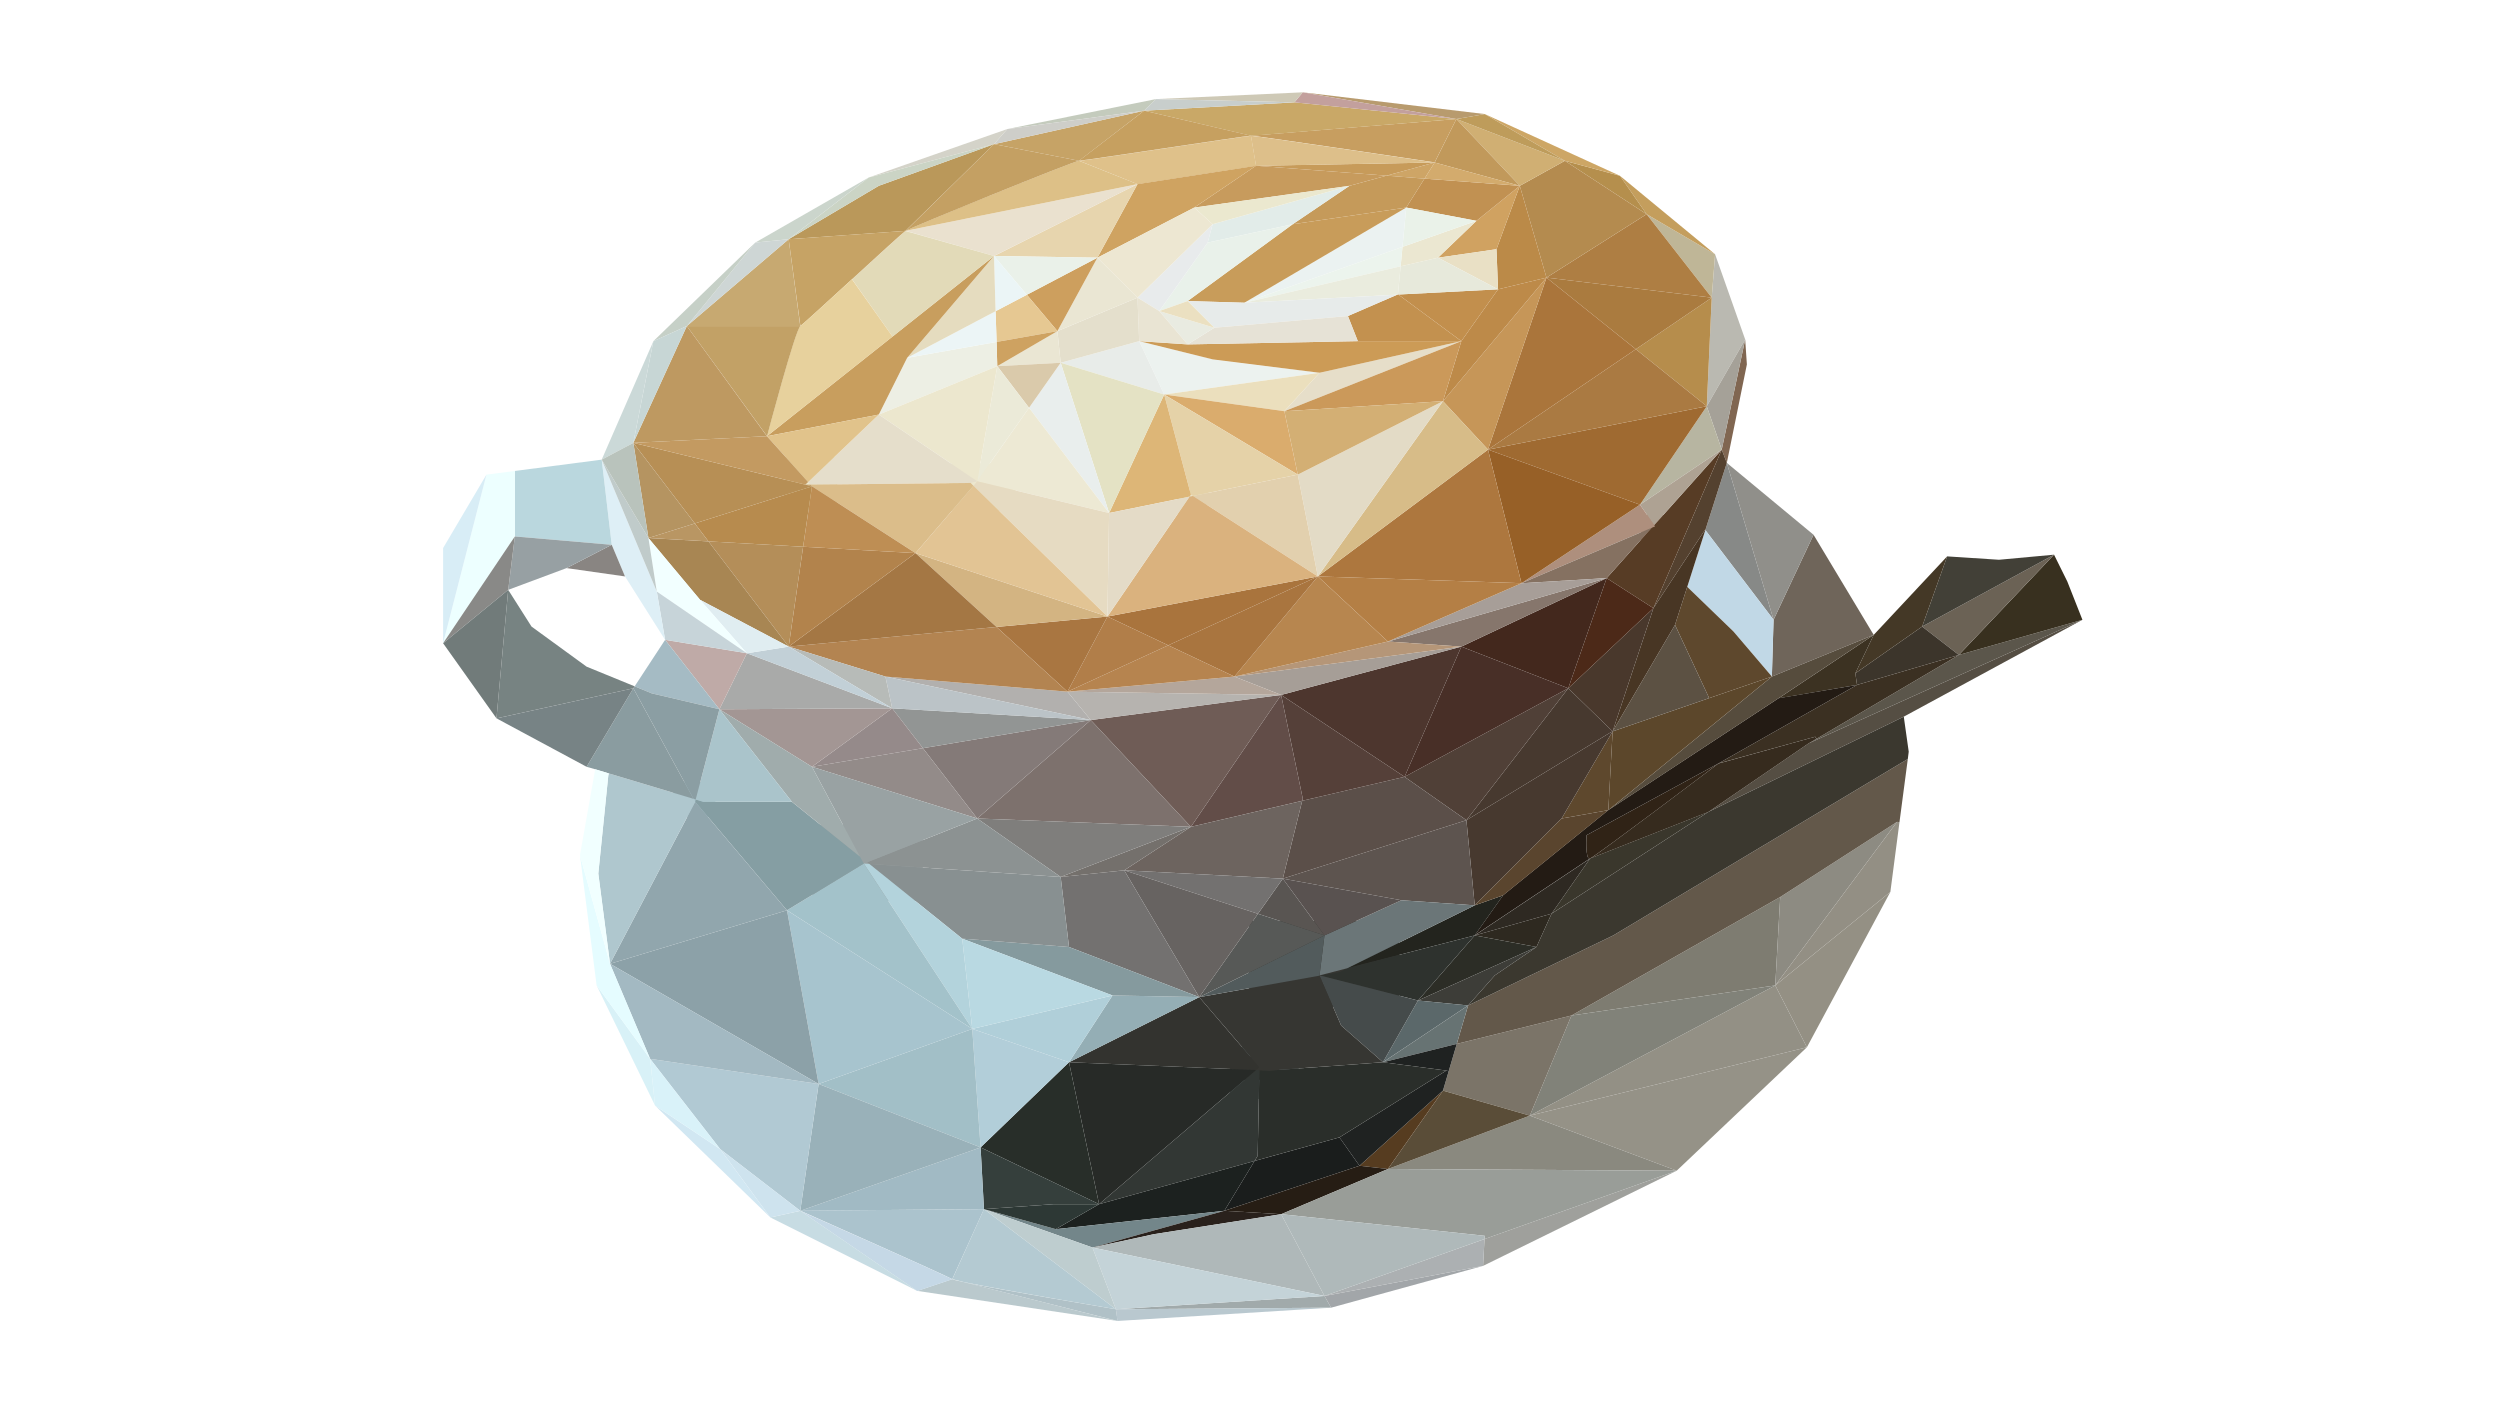 <?xml version="1.0" encoding="UTF-8"?>
<svg enable-background="new 0 0 1920 1080" version="1.1" viewBox="0 0 1920 1080" xmlns="http://www.w3.org/2000/svg">
 <style type="text/css">.st0{fill:#6B7678;} .st1{fill:#363632;} .st2{fill:#99A2A3;} .st3{fill:#AAC4CB;} .st4{fill:#ECE7CE;} .st5{fill:#AE8F7D;} .st6{fill:#ECF2EF;} .st7{fill:#E6DEC9;} .st8{fill:#6F655A;} .st9{fill:#5B564B;} .st10{fill:#38301F;} .st11{fill:#6B6255;} .st12{fill:#424037;} .st13{fill:#3C352B;} .st14{fill:#443826;} .st15{fill:#3C3222;} .st16{fill:#554E43;} .st17{fill:#3B3022;} .st18{fill:#3A372C;} .st19{fill:#362B1E;} .st20{fill:#302316;} .st21{fill:#231B14;} .st22{fill:#2E2920;} .st23{fill:#2E2922;} .st24{fill:#7E7C71;} .st25{fill:#8D8B82;} .st26{fill:#938F84;} .st27{fill:#949084;} .st28{fill:#959287;} .st29{fill:#939085;} .st30{fill:#818279;} .st31{fill:#7B7468;} .st32{fill:#63584A;} .st33{fill:#3B382F;} .st34{fill:#23241E;} .st35{fill:#2C2D26;} .st36{fill:#3D3D38;} .st37{fill:#5B686A;} .st38{fill:#677373;} .st39{fill:#9FA09C;} .st40{fill:#A2A6A9;} .st41{fill:#ACB0B2;} .st42{fill:#8A897F;} .st43{fill:#5A4D38;} .st44{fill:#563C20;} .st45{fill:#1F2221;} .st46{fill:#1A1D1C;} .st47{fill:#2A2E2A;} .st48{fill:#323734;} .st49{fill:#1C211F;} .st50{fill:#73868A;} .st51{fill:#29211C;} .st52{fill:#261D14;} .st53{fill:#999D98;} .st54{fill:#AFB9BA;} .st55{fill:#AFB8B9;} .st56{fill:#564C3D;} .st57{fill:#908F8A;} .st58{fill:#878987;} .st59{fill:#C1D8E6;} .st60{fill:#5E482D;} .st61{fill:#5C472B;} .st62{fill:#806651;} .st63{fill:#BAB9B1;} .st64{fill:#A5A198;} .st65{fill:#54412F;} .st66{fill:#B7B5A1;} .st67{fill:#573C25;} .st68{fill:#AEA293;} .st69{fill:#BFB697;} .st70{fill:#C49E5D;} .st71{fill:#AE7E43;} .st72{fill:#B68D4C;} .st73{fill:#AA7B3F;} .st74{fill:#5C5143;} .st75{fill:#9F6A31;} .st76{fill:#AA7A42;} .st77{fill:#483624;} .st78{fill:#49382C;} .st79{fill:#4C2918;} .st80{fill:#857161;} .st81{fill:#B58F4D;} .st82{fill:#B48B4F;} .st83{fill:#976027;} .st84{fill:#AA753B;} .st85{fill:#CDA665;} .st86{fill:#47392F;} .st87{fill:#5A452E;} .st88{fill:#43281D;} .st89{fill:#86766C;} .st90{fill:#A79E98;} .st91{fill:#504037;} .st92{fill:#482F27;} .st93{fill:#D0AF73;} .st94{fill:#BE9C5B;} .st95{fill:#BB8A48;} .st96{fill:#C69658;} .st97{fill:#BD8A49;} .st98{fill:#AD773E;} .st99{fill:#B47F45;} .st100{fill:#C1995B;} .st101{fill:#D0A261;} .st102{fill:#C19152;} .st103{fill:#D3AB6D;} .st104{fill:#E9E0C5;} .st105{fill:#C28F4D;} .st106{fill:#E7E9DB;} .st107{fill:#D7BC88;} .st108{fill:#B89B6E;} .st109{fill:#EBE7D1;} .st110{fill:#EAF2E9;} .st111{fill:#5D544F;} .st112{fill:#2E322E;} .st113{fill:#5B4F49;} .st114{fill:#CB995A;} .st115{fill:#4D362E;} .st116{fill:#CC9B56;} .st117{fill:#C3914F;} .st118{fill:#A69E97;} .st119{fill:#B59678;} .st120{fill:#C79E60;} .st121{fill:#C9A867;} .st122{fill:#C3A09D;} .st123{fill:#E3DBC6;} .st124{fill:#D3AF74;} .st125{fill:#CEA566;} .st126{fill:#C79B5A;} .st127{fill:#DDBF8A;} .st128{fill:#C59A5A;} .st129{fill:#454B4B;} .st130{fill:#EBF2F1;} .st131{fill:#C89C5A;} .st132{fill:#554039;} .st133{fill:#ECF4ED;} .st134{fill:#595250;} .st135{fill:#EAECDE;} .st136{fill:#E7EBEA;} .st137{fill:#B7864F;} .st138{fill:#C79B5D;} .st139{fill:#E6E2D6;} .st140{fill:#E2ECE9;} .st141{fill:#EBE8CF;} .st142{fill:#A1AAAB;} .st143{fill:#B9C8CF;} .st144{fill:#595552;} .st145{fill:#525B5C;} .st146{fill:#575957;} .st147{fill:#C4D3D8;} .st148{fill:#EBDFBD;} .st149{fill:#E2D0AE;} .st150{fill:#A9753F;} .st151{fill:#A9743D;} .st152{fill:#DAB27E;} .st153{fill:#CEC9B6;} .st154{fill:#624D48;} .st155{fill:#6D645F;} .st156{fill:#DAAC6D;} .st157{fill:#E5D2A8;} .st158{fill:#C8CECC;} .st159{fill:#E9F1EA;} .st160{fill:#737170;} .st161{fill:#6F5C56;} .st162{fill:#B6B3AF;} .st163{fill:#B4A69B;} .st164{fill:#33332F;} .st165{fill:#676361;} .st166{fill:#272A27;} .st167{fill:#DFC18A;} .st168{fill:#CFA361;} .st169{fill:#C6A060;} .st170{fill:#B6844F;} .st171{fill:#E9EBE1;} .st172{fill:#EBE0C1;} .st173{fill:#E8EBEC;} .st174{fill:#EDE7D2;} .st175{fill:#94AEB5;} .st176{fill:#859A9E;} .st177{fill:#DDB677;} .st178{fill:#7D716D;} .st179{fill:#74706C;} .st180{fill:#7F7E7C;} .st181{fill:#E4DBC7;} .st182{fill:#E9E4D3;} .st183{fill:#B17E49;} .st184{fill:#E8ECE9;} .st185{fill:#E4E2C4;} .st186{fill:#C4CBBD;} .st187{fill:#C6A366;} .st188{fill:#CECEC9;} .st189{fill:#E4DFCC;} .st190{fill:#E7D5AE;} .st191{fill:#EAE1CF;} .st192{fill:#DDC087;} .st193{fill:#EAE6D3;} .st194{fill:#B0C1C7;} .st195{fill:#BAC9CD;} .st196{fill:#BECDCF;} .st197{fill:#B4CAD2;} .st198{fill:#B0CFD9;} .st199{fill:#B9D9E2;} .st200{fill:#E9EEED;} .st201{fill:#EDE9D4;} .st202{fill:#E6DBC2;} .st203{fill:#A97641;} .st204{fill:#D3B482;} .st205{fill:#E2C494;} .st206{fill:#282E29;} .st207{fill:#2D3835;} .st208{fill:#353F3C;} .st209{fill:#CD9F5E;} .st210{fill:#EAF1E9;} .st211{fill:#B2B0AE;} .st212{fill:#847A78;} .st213{fill:#929594;} .st214{fill:#BBC3C7;} .st215{fill:#C4A063;} .st216{fill:#889091;} .st217{fill:#B2CED9;} .st218{fill:#B38451;} .st219{fill:#DACAAB;} .st220{fill:#8C9292;} .st221{fill:#E6C892;} .st222{fill:#CEA261;} .st223{fill:#EBEAD8;} .st224{fill:#EBF5F6;} .st225{fill:#D4D3C9;} .st226{fill:#EDEFE4;} .st227{fill:#ECF5F6;} .st228{fill:#A47744;} .st229{fill:#E5DCBF;} .st230{fill:#C89E5E;} .st231{fill:#BA985A;} .st232{fill:#CBD4C5;} .st233{fill:#E2DAB8;} .st234{fill:#A1BAC4;} .st235{fill:#ABC3CD;} .st236{fill:#A2BFC7;} .st237{fill:#99B1B9;} .st238{fill:#938B89;} .st239{fill:#E5DECB;} .st240{fill:#DBBD8A;} .st241{fill:#B3D3DC;} .st242{fill:#A3C2CA;} .st243{fill:#A7C4CE;} .st244{fill:#C5D8E6;} .st245{fill:#958A8A;} .st246{fill:#C7DCE3;} .st247{fill:#B2834C;} .st248{fill:#BE8E54;} .st249{fill:#C6A365;} .st250{fill:#E7D19D;} .st251{fill:#B7BBB8;} .st252{fill:#A39694;} .st253{fill:#A9AAA9;} .st254{fill:#C2D0D7;} .st255{fill:#E1C38B;} .st256{fill:#CBD5CC;} .st257{fill:#859EA3;} .st258{fill:#A0ACAC;} .st259{fill:#8CA1A8;} .st260{fill:#B1C9D3;} .st261{fill:#A3B9C2;} .st262{fill:#C39A61;} .st263{fill:#B78B4E;} .st264{fill:#B78F55;} .st265{fill:#B48E59;} .st266{fill:#C7A971;} .st267{fill:#C2A166;} .st268{fill:#CEE3EE;} .st269{fill:#A88653;} .st270{fill:#CED6D5;} .st271{fill:#E0EDF1;} .st272{fill:#91A6AD;} .st273{fill:#D1E7F2;} .st274{fill:#BE9961;} .st275{fill:#C6D0C7;} .st276{fill:#F2FFFF;} .st277{fill:#BFAAA7;} .st278{fill:#C7D4D9;} .st279{fill:#D9F2F9;} .st280{fill:#A5BBC4;} .st281{fill:#8B9EA3;} .st282{fill:#B99663;} .st283{fill:#AFC7CE;} .st284{fill:#B59461;} .st285{fill:#8A9CA0;} .st286{fill:#C7D6D5;} .st287{fill:#DEEFF6;} .st288{fill:#C0CBCA;} .st289{fill:#D8F1F7;} .st290{fill:#CBD9D8;} .st291{fill:#E5FCFF;} .st292{fill:#B9C3BC;} .st293{fill:#778382;} .st294{fill:#778385;} .st295{fill:#898582;} .st296{fill:#BAD7DE;} .st297{fill:#97A0A3;} .st298{fill:#F1FFFF;} .st299{fill:#EDFFFF;} .st300{fill:#898987;} .st301{fill:#717B7A;} .st302{fill:#D8EDF6;}</style>
 <rect class="st0" x="944.7" y="804" width="52.7" height="40"/>
 <rect class="st1" x="959.3" y="707.3" width="115.3" height="66"/>
 <rect class="st1" x="947.3" y="811.3" width="34.7" height="18"/>
 <rect class="st2" x="624" y="633.3" width="84.7" height="58.7"/>
 <rect class="st3" x="516.7" y="600.7" width="32.7" height="26.7"/>
 <rect class="st4" x="603" y="351" width="40" height="41"/>
 <rect class="st4" x="729" y="356" width="51" height="36.5"/>
 <rect class="st4" x="904.5" y="377" width="22.5" height="19.5"/>
 <rect class="st5" x="1260" y="395.5" width="21.5" height="21"/>
 <polygon class="st6" points="1013.4 286.3 894.1 303 874.9 262 931.3 276"/>
 <polygon class="st7" points="1122.3 262 986.4 315.8 1013.4 286.3"/>
 <polygon class="st8" points="1392.8 410.7 1439 487.6 1360.8 519.6 1362.1 476"/>
 <polygon class="st9" points="1599.3 476 1389 570.9 1395.1 567.4 1504.4 503"/>
 <polygon class="st10" points="1587.7 446.6 1599.3 476 1504.4 503 1577.5 426"/>
 <polygon class="st11" points="1577.5 426 1504.4 503 1476.2 481.2"/>
 <polygon class="st12" points="1577.5 426 1476.2 481.2 1495.4 427.3 1535.2 429.9"/>
 <polygon class="st13" points="1504.4 503 1426.2 526 1424.9 517.1 1476.2 481.2"/>
 <polygon class="st14" points="1495.4 427.3 1476.2 481.2 1424.9 517.1 1439 487.6"/>
 <polygon class="st15" points="1439 487.6 1424.9 517.1 1426.2 526 1365.9 536.3"/>
 <polygon class="st16" points="1599.3 476 1462.1 550.4 1312.1 623.5 1389 570.9"/>
 <polygon class="st17" points="1504.4 503 1395.1 567.4 1394.1 565.8 1319.8 586.3 1426.2 526"/>
 <polygon class="st18" points="1312.1 623.5 1191.6 701.7 1221.1 659.4 1221.2 659.3"/>
 <path class="st19" d="m1394.1 565.8l0.9 1.6-6.1 3.6-76.9 52.6-90.9 35.8c5.5-2.6 97.1-71.9 98.6-73l74.4-20.6z"/>
 <path class="st20" d="m1218.5 641.4l101.3-55.1c-1.4 1.1-93 70.4-98.6 73l-0.1 0.1c-3.9 1.3-2.6-18-2.6-18z"/>
 <path class="st21" d="m1426.2 526l-106.4 60.3-101.3 55.1s-1.3 19.2 2.6 17.9l-88.5 59 21.8-30.8 80.8-65.4 130.8-85.9 60.2-10.2z"/>
 <polygon class="st22" points="1191.6 701.7 1180 727.3 1132.6 718.4"/>
 <polygon class="st23" points="1221.1 659.4 1191.6 701.7 1132.6 718.4"/>
 <polygon class="st24" points="1367.2 688.9 1363.4 756.8 1206.9 779.9"/>
 <polygon class="st25" points="1456.9 631.2 1363.4 756.8 1367.2 688.9"/>
 <polygon class="st26" points="1458.8 631.4 1451.8 685 1363.4 756.8 1456.9 631.2"/>
 <polygon class="st27" points="1451.8 685 1387.7 804.3 1363.4 756.8"/>
 <polygon class="st28" points="1387.7 804.3 1287.7 899.1 1174.9 856.8"/>
 <polygon class="st29" points="1363.4 756.8 1387.7 804.3 1174.9 856.8"/>
 <polygon class="st30" points="1363.4 756.8 1174.9 856.8 1206.9 779.9"/>
 <polygon class="st31" points="1206.9 779.9 1174.9 856.8 1108.2 837.6 1112.6 822.7 1118.8 801.7"/>
 <polygon class="st32" points="1465.2 582.9 1458.8 631.4 1456.9 631.2 1367.2 688.9 1206.9 779.9 1118.8 801.7 1127.5 772.2 1239 718.4"/>
 <polygon class="st33" points="1462.1 550.4 1465.9 577.3 1465.2 582.9 1239 718.4 1127.5 772.2 1148 749.1 1180 727.3 1191.6 701.7 1312.1 623.5"/>
 <polygon class="st34" points="1154.4 687.6 1132.6 718.4 1034.7 743.6 1132.6 695.3"/>
 <polygon class="st35" points="1180 727.3 1089 768.4 1132.6 718.4"/>
 <polygon class="st36" points="1180 727.3 1148 749.1 1127.5 772.2 1089 768.4"/>
 <polygon class="st37" points="1127.5 772.2 1062.1 815.8 1089 768.4"/>
 <polygon class="st38" points="1127.5 772.2 1118.8 801.7 1062.1 815.8"/>
 <polygon class="st39" points="1287.7 899.1 1139 972.2 1140.1 951.6"/>
 <polygon class="st40" points="1139 972.2 1022.3 1004.3 1017.2 995.3"/>
 <polygon class="st41" points="1017.2 995.3 1140.1 951.6 1139 972.2"/>
 <polygon class="st42" points="1287.7 899.1 1065.9 897.8 1174.9 856.8"/>
 <polygon class="st43" points="1174.9 856.8 1065.9 897.8 1108.2 837.6"/>
 <polygon class="st44" points="1108.2 837.6 1065.9 897.8 1044.1 895.3"/>
 <polygon class="st45" points="1062.1 815.8 1118.8 801.7 1112.6 822.7 1110.8 822.2"/>
 <polygon class="st45" points="1112.6 822.7 1108.2 837.6 1044.1 895.3 1028.7 873.5 1110.8 822.2"/>
 <polygon class="st46" points="1028.7 873.5 1044.1 895.3 940.3 929.9 963.5 891.6"/>
 <polygon class="st47" points="1110.8 822.2 1028.7 873.5 963.5 891.6 965.9 887.6 967.2 821.9 974.9 822.2 1062.1 815.8"/>
 <polygon class="st48" points="967.2 821.9 965.9 887.6 963.5 891.6 844.1 924.8 964.7 821.8"/>
 <polygon class="st49" points="963.5 891.6 940.3 929.9 810.8 944 844.1 924.8"/>
 <polygon class="st50" points="940.3 929.9 839 958.1 755.7 928.6 810.8 944"/>
 <polygon class="st51" points="983.9 932.5 886.4 947.8 839 958.1 940.3 929.9"/>
 <polygon class="st52" points="1065.9 897.8 983.9 932.5 940.3 929.9 1044.1 895.3"/>
 <polygon class="st53" points="1287.7 899.1 1140.1 951.6 1140.3 949.1 983.9 932.5 1065.9 897.8"/>
 <polygon class="st54" points="1140.3 949.1 1140.1 951.6 1017.2 995.3 983.9 932.5"/>
 <polygon class="st55" points="983.9 932.5 1017.2 995.3 839 958.1 886.4 947.8"/>
 <polygon class="st56" points="1439 487.6 1365.9 536.3 1235.2 622.2 1360.8 519.6"/>
 <polygon class="st57" points="1392.8 410.7 1362.1 476 1326.2 355.5"/>
 <polygon class="st58" points="1326.2 355.5 1362.1 476 1309.7 407.1"/>
 <polygon class="st59" points="1309.7 407.1 1362.1 476 1360.8 519.6 1331.3 485 1295.8 450.7"/>
 <polygon class="st60" points="1331.3 485 1360.8 519.6 1312.5 536.2 1312.1 535 1286.4 479.9 1295.8 450.7"/>
 <polygon class="st61" points="1360.8 519.6 1235.2 622.2 1238.5 561.7 1312.5 536.2"/>
 <polygon class="st62" points="1340.3 260.7 1341.6 279.9 1326.2 355.5 1322.3 345.3"/>
 <polygon class="st63" points="1317.2 195.3 1340.3 260.7 1310.8 312 1314.6 228.6"/>
 <polygon class="st64" points="1340.3 260.7 1322.3 345.3 1310.8 312"/>
 <polygon class="st65" points="1322.3 345.3 1326.2 355.5 1309.7 407.1 1309.5 406.8 1269.8 467.1"/>
 <polygon class="st66" points="1310.8 312 1322.3 345.3 1259.5 387.6"/>
 <polygon class="st67" points="1322.3 345.3 1269.8 467.1 1233.9 444 1268.5 405.3 1271.1 404.3 1270.4 403.3"/>
 <polygon class="st68" points="1322.3 345.3 1270.4 403.3 1259.5 387.6"/>
 <polygon class="st69" points="1317.2 195.3 1314.6 228.6 1264.6 164.5"/>
 <polygon class="st70" points="1317.2 195.3 1264.6 164.5 1244.1 135"/>
 <polygon class="st71" points="1264.6 164.5 1314.6 228.6 1187.7 213.2"/>
 <polygon class="st72" points="1314.6 228.6 1310.8 312 1256.3 268.2"/>
 <polygon class="st73" points="1314.6 228.6 1256.3 268.2 1187.7 213.2"/>
 <polygon class="st74" points="1312.1 535 1312.5 536.2 1238.5 561.7 1286.4 479.9"/>
 <polygon class="st75" points="1310.8 312 1259.5 387.6 1142.8 345.3"/>
 <polygon class="st76" points="1310.8 312 1142.8 345.3 1256.3 268.2"/>
 <polygon class="st77" points="1295.8 450.7 1286.4 479.9 1238.5 561.7 1269.8 467.1 1309.5 406.8 1309.7 407.1"/>
 <polygon class="st5" points="1270.4 403.3 1268.5 405.3 1168.5 447.9 1259.5 387.6"/>
 <polygon class="st78" points="1269.8 467.1 1238.5 561.7 1204.4 528.6"/>
 <polygon class="st79" points="1269.8 467.1 1204.4 528.6 1233.9 444"/>
 <polygon class="st80" points="1268.5 405.3 1233.9 444 1168.5 447.9"/>
 <polygon class="st81" points="1244.1 135 1264.6 164.5 1201.8 123.5"/>
 <polygon class="st82" points="1264.6 164.5 1187.7 213.2 1167.2 142.7 1201.8 123.5"/>
 <polygon class="st83" points="1259.5 387.6 1168.5 447.9 1142.8 345.3"/>
 <polygon class="st84" points="1256.3 268.2 1142.8 345.3 1187.7 213.2"/>
 <polygon class="st85" points="1244.1 135 1201.8 123.5 1140.3 87.6"/>
 <polygon class="st60" points="1238.5 561.7 1235.2 622.2 1199.3 628.6 1238.2 562.2"/>
 <polygon class="st86" points="1238.5 561.7 1238.2 562.2 1237.7 562 1126.2 629.9 1204.4 528.6"/>
 <polygon class="st86" points="1238.2 562.2 1199.3 628.6 1132.6 695.3 1126.2 629.9 1237.7 562"/>
 <polygon class="st87" points="1235.2 622.2 1154.4 687.6 1132.6 695.3 1199.3 628.6"/>
 <polygon class="st88" points="1233.9 444 1204.4 528.6 1122.3 496.6"/>
 <polygon class="st89" points="1233.9 444 1122.3 496.6 1065.9 492.7"/>
 <polygon class="st90" points="1233.9 444 1065.9 492.7 1168.5 447.9"/>
 <polygon class="st91" points="1204.4 528.6 1126.2 629.9 1078.7 596.6"/>
 <polygon class="st92" points="1204.4 528.6 1078.7 596.6 1122.3 496.6"/>
 <polygon class="st93" points="1201.8 123.5 1167.2 142.7 1118.5 91.4"/>
 <polygon class="st94" points="1201.8 123.5 1118.5 91.4 1140.3 87.6"/>
 <polygon class="st95" points="1167.2 142.7 1187.7 213.2 1150.5 222.2 1149.3 191.4"/>
 <polygon class="st96" points="1187.7 213.2 1142.8 345.3 1108.2 308.1"/>
 <polygon class="st97" points="1187.7 213.2 1108.2 308.1 1122.3 262 1150.5 222.2"/>
 <polygon class="st98" points="1142.8 345.3 1168.5 447.9 1012.1 442.7"/>
 <polygon class="st99" points="1168.5 447.9 1065.9 492.7 1012.1 442.7"/>
 <polygon class="st100" points="1118.5 91.4 1167.2 142.7 1101.8 124.8"/>
 <polygon class="st101" points="1167.2 142.7 1149.3 191.4 1104.4 197.9 1133.9 169.6"/>
 <polygon class="st102" points="1167.2 142.7 1133.9 169.6 1080 159.4 1094 137.2"/>
 <polygon class="st103" points="1167.2 142.7 1094 137.2 1101.8 124.8"/>
 <polygon class="st104" points="1149.3 191.4 1150.5 222.2 1104.4 197.9"/>
 <polygon class="st105" points="1150.5 222.2 1122.3 262 1073.9 226.2"/>
 <polygon class="st106" points="1150.5 222.2 1073.9 226.2 1073.6 226.1 1075.7 204.5 1104.4 197.9"/>
 <polygon class="st107" points="1108.2 308.1 1142.8 345.3 1012.1 442.7"/>
 <polygon class="st108" points="1140.3 87.6 1118.5 91.4 1000.5 70.9"/>
 <polygon class="st109" points="1133.9 169.6 1104.4 197.9 1075.7 204.5 1077.1 189.6"/>
 <polygon class="st110" points="1133.9 169.6 1077.1 189.6 1080 159.4"/>
 <polygon class="st111" points="1126.2 629.9 1132.6 695.3 1076.2 691.4 985.2 674.8"/>
 <polygon class="st112" points="1132.6 718.4 1089 768.4 1013.8 749.2 1028.7 746.6 1034.7 743.6"/>
 <polygon class="st0" points="1132.6 695.3 1034.7 743.6 1013.4 749.1 1017.2 718.4 1076.2 691.4"/>
 <polygon class="st113" points="1126.2 629.9 985.2 674.8 1000.1 615 1078.7 596.6"/>
 <polygon class="st114" points="1122.3 262 1108.2 308.1 986.4 315.8"/>
 <polygon class="st115" points="1122.3 496.6 1078.7 596.6 983.9 533.7"/>
 <polygon class="st116" points="1122.3 262 1013.4 286.3 931.3 276 874.9 262 912.1 264.5 1042.8 262"/>
 <polygon class="st117" points="1122.3 262 1042.8 262 1035.2 242.7 1073.1 226.3 1073.9 226.2"/>
 <polygon class="st118" points="1122.3 496.6 983.9 533.7 948 519.6"/>
 <polygon class="st119" points="1122.3 496.6 948 519.6 1065.9 492.7"/>
 <path class="st120" d="m1118.5 91.4l-16.7 33.3s-137.2-20.5-141-20.5l157.7-12.8z"/>
 <polygon class="st121" points="1118.5 91.4 960.8 104.3 878.7 85 994.1 78.6"/>
 <polygon class="st122" points="1118.5 91.4 994.1 78.6 1000.5 70.9"/>
 <polygon class="st123" points="1108.2 308.1 1012.1 442.7 996.7 364.5"/>
 <polygon class="st124" points="1108.2 308.1 996.7 364.5 986.4 315.8"/>
 <polygon class="st125" points="1101.8 124.8 1094 137.2 1064.8 134.9"/>
 <polygon class="st126" points="1101.8 124.8 1064.8 134.9 964.6 127.3"/>
 <path class="st127" d="m1101.8 124.8l-137.2 2.6-3.9-23.1c3.9 0 141.1 20.5 141.1 20.5z"/>
 <polygon class="st128" points="1094 137.2 1080 159.4 992.8 172.2 1036.4 142.7 1064.8 134.9"/>
 <polygon class="st129" points="1089 768.4 1062.1 815.8 1030 787.6 1013.4 749.3 1013.8 749.2"/>
 <polygon class="st130" points="1080 159.4 1077.1 189.6 955.7 232.5"/>
 <polygon class="st131" points="1080 159.4 955.7 232.5 912.1 231.2 992.8 172.2"/>
 <polygon class="st132" points="1078.7 596.6 1000.1 615 1000.5 613.2 983.9 533.7"/>
 <polygon class="st133" points="1077.1 189.6 1075.7 204.5 955.7 232.5"/>
 <polygon class="st134" points="1076.2 691.4 1017.2 718.4 985.2 674.8"/>
 <polygon class="st135" points="1075.7 204.5 1073.6 226.1 1073.1 226.3 955.7 232.5"/>
 <polygon class="st136" points="1073.1 226.3 1035.2 242.7 932.6 251.7 912.1 231.2 955.7 232.5"/>
 <polygon class="st137" points="1065.9 492.7 948 519.6 1012.1 442.7"/>
 <polygon class="st138" points="1064.8 134.9 1036.4 142.7 917.2 159.4 964.6 127.3"/>
 <polygon class="st1" points="1062.1 815.8 974.9 822.2 967.2 821.9 967.2 819.6 921 765.8 1013.4 749.3 1030 787.6"/>
 <polygon class="st139" points="1035.2 242.7 1042.8 262 912.1 264.5 932.6 251.7"/>
 <polygon class="st140" points="1036.4 142.7 992.8 172.2 927.5 186.3 931.3 172.2"/>
 <polygon class="st141" points="1036.4 142.7 931.3 172.2 917.2 159.4"/>
 <polygon class="st142" points="1017.2 995.3 1022.3 1004.3 857 1005.5"/>
 <polygon class="st143" points="1022.3 1004.3 858.2 1014.5 857 1005.5"/>
 <polygon class="st144" points="985.2 674.8 1017.2 718.4 966.1 701.8"/>
 <polygon class="st145" points="1017.2 718.4 1013.4 749.1 1013.4 749.3 921 765.8"/>
 <polygon class="st146" points="1017.2 718.4 921 765.8 966.1 701.8"/>
 <polygon class="st147" points="1017.2 995.3 857 1005.5 839 958.1"/>
 <polygon class="st148" points="1013.4 286.3 986.4 315.8 894.1 303"/>
 <polygon class="st149" points="996.7 364.5 1012.1 442.7 916.2 380.9"/>
 <polygon class="st150" points="1012.1 442.7 948 519.6 897.2 495.6"/>
 <polygon class="st151" points="1012.1 442.7 897.2 495.6 850.5 473.5"/>
 <polygon class="st152" points="1012.1 442.7 850.5 473.5 913.6 381.4 916.2 380.9"/>
 <polygon class="st153" points="1000.5 70.9 994.1 78.6 887.7 76.1"/>
 <polygon class="st154" points="983.9 533.7 1000.5 613.2 1000.1 615 914.6 635"/>
 <polygon class="st155" points="1000.1 615 985.2 674.8 863.4 668.4 914.6 635"/>
 <polygon class="st156" points="986.4 315.8 996.7 364.5 894.1 303"/>
 <polygon class="st157" points="996.7 364.5 916.2 380.9 914.6 379.9 894.1 303"/>
 <polygon class="st158" points="994.1 78.6 878.7 85 887.7 76.1"/>
 <polygon class="st159" points="992.8 172.2 912.1 231.2 890.3 238.9 927.5 186.3"/>
 <polygon class="st160" points="985.2 674.8 966.1 701.8 863.4 668.4"/>
 <polygon class="st161" points="983.9 533.7 914.6 635 837.7 553"/>
 <polygon class="st162" points="983.9 533.7 837.7 553 819.8 531.2"/>
 <polygon class="st163" points="983.9 533.7 819.8 531.2 948 519.6"/>
 <polygon class="st164" points="921 765.8 967.2 819.6 964.7 821.8 821 815.8"/>
 <polygon class="st165" points="966.1 701.8 921 765.8 863.4 668.4"/>
 <polygon class="st166" points="964.7 821.8 844.1 924.8 821 815.8"/>
 <path class="st167" d="m960.8 104.3l3.9 23.1-91 14.1-44.9-18c3.8 0 128.2-19.2 132-19.2z"/>
 <polygon class="st168" points="964.6 127.3 917.2 159.4 842.8 197.9 873.6 141.4"/>
 <path class="st169" d="m878.7 85l82 19.2c-3.8 0-128.2 19.2-132 19.2l50-38.4z"/>
 <polygon class="st170" points="948 519.6 819.8 531.2 897.2 495.6"/>
 <polygon class="st171" points="932.6 251.7 912.1 264.5 890.3 238.9"/>
 <polygon class="st172" points="932.6 251.7 890.3 238.9 912.1 231.2"/>
 <polygon class="st173" points="931.3 172.2 927.5 186.3 890.3 238.9 873.6 228.6"/>
 <polygon class="st174" points="931.3 172.2 873.6 228.6 842.8 197.9 917.2 159.4"/>
 <polygon class="st160" points="863.4 668.4 921 765.8 821 727.3 814.6 673.5"/>
 <polygon class="st175" points="921 765.8 821 815.8 854.4 764.5"/>
 <polygon class="st176" points="921 765.8 854.4 764.5 739 720.9 821 727.3"/>
 <polygon class="st177" points="894.1 303 914.6 379.9 913.6 381.4 851.8 394"/>
 <polygon class="st178" points="837.7 553 914.6 635 750.5 628.6"/>
 <polygon class="st179" points="914.6 635 863.4 668.4 814.6 673.5"/>
 <polygon class="st180" points="914.6 635 814.6 673.5 750.5 628.6"/>
 <polygon class="st181" points="913.6 381.4 850.5 473.5 851.8 394"/>
 <polygon class="st182" points="890.3 238.9 912.1 264.5 874.9 262 873.6 228.6"/>
 <polygon class="st183" points="897.2 495.6 819.8 531.2 850.5 473.5"/>
 <polygon class="st184" points="874.9 262 894.1 303 814.6 278.6"/>
 <polygon class="st185" points="894.1 303 851.8 394 814.6 278.6"/>
 <polygon class="st186" points="887.7 76.1 878.7 85 773.6 99.1"/>
 <polygon class="st187" points="878.7 85 828.7 123.5 763.4 110.7"/>
 <polygon class="st188" points="878.7 85 763.4 110.7 773.6 99.1"/>
 <polygon class="st189" points="873.6 228.6 874.9 262 814.6 278.6 812.1 254.3"/>
 <polygon class="st190" points="873.6 141.4 842.8 197.9 763.4 196.6"/>
 <polygon class="st191" points="873.6 141.4 763.4 196.6 695.4 177.3"/>
 <path class="st192" d="m873.6 141.4l-178.2 35.9c3.9-2.6 129.5-53.8 133.3-53.8l44.9 17.9z"/>
 <polygon class="st193" points="873.6 228.6 812.1 254.3 842.8 197.9"/>
 <path class="st194" d="m857 1005.5l1.3 9-118.3-29.8c28.6 6 117 20.8 117 20.8z"/>
 <path class="st195" d="m858.2 1014.5l-153.8-23.1 26.9-9c0.6 0.4 3.7 1.1 8.7 2.2l118.2 29.9z"/>
 <polygon class="st196" points="839 958.1 857 1005.5 755.7 928.6"/>
 <path class="st197" d="m755.7 928.6l101.3 76.9s-88.3-14.9-116.9-20.9l-8.7-2.2 24.3-53.8z"/>
 <polygon class="st198" points="854.4 764.5 821 815.8 746.7 790.2"/>
 <polygon class="st199" points="854.4 764.5 746.7 790.2 739 720.9"/>
 <polygon class="st200" points="814.6 278.6 851.8 394 790.3 313.2"/>
 <polygon class="st201" points="790.3 313.2 851.8 394 750.5 369.6"/>
 <polygon class="st202" points="851.8 394 850.5 473.5 747.6 373.1 750.5 369.6"/>
 <polygon class="st203" points="850.5 473.5 819.8 531.2 765.3 481.5"/>
 <polygon class="st204" points="850.5 473.5 765.3 481.5 703.1 424.8"/>
 <polygon class="st205" points="850.5 473.5 703.1 424.8 747.6 373.1"/>
 <polygon class="st206" points="821 815.8 844.1 924.8 753.1 881.2"/>
 <polygon class="st207" points="844.1 924.8 810.8 944 755.7 928.6 809.5 924.8"/>
 <polygon class="st208" points="844.1 924.8 809.5 924.8 755.7 928.6 753.1 881.2"/>
 <polygon class="st209" points="842.8 197.9 812.1 254.3 788.6 226.4"/>
 <polygon class="st210" points="842.8 197.9 788.6 226.4 763.4 196.6"/>
 <polygon class="st211" points="819.8 531.2 837.7 553 680 519.6"/>
 <polygon class="st212" points="837.7 553 750.5 628.6 708.8 574.6"/>
 <polygon class="st213" points="837.7 553 708.8 574.6 685.2 544"/>
 <polygon class="st214" points="837.7 553 685.2 544 680 519.6"/>
 <path class="st215" d="m763.4 110.7l65.4 12.8c-3.8 0-129.5 51.3-133.3 53.8l67.9-66.6z"/>
 <polygon class="st216" points="814.6 673.5 821 727.3 739 720.9 667.6 663.5"/>
 <polygon class="st217" points="821 815.8 753.1 881.2 746.7 790.2"/>
 <polygon class="st218" points="819.8 531.2 680 519.6 605.7 496.6 765.3 481.5"/>
 <polygon class="st193" points="812.1 254.3 814.6 278.6 765.9 281.2"/>
 <polygon class="st219" points="814.6 278.6 790.3 313.2 765.9 281.2"/>
 <polygon class="st220" points="814.6 673.5 667.6 663.5 666 662.2 750.5 628.6"/>
 <polygon class="st221" points="788.6 226.4 812.1 254.3 765.4 262.6 764.6 239"/>
 <polygon class="st222" points="812.1 254.3 765.9 281.2 765.4 262.6"/>
 <polygon class="st223" points="790.3 313.2 750.5 369.6 765.9 281.2"/>
 <polygon class="st224" points="763.4 196.6 788.6 226.4 764.6 239"/>
 <polygon class="st225" points="773.6 99.1 763.4 110.7 667.2 136.3"/>
 <polygon class="st226" points="765.4 262.6 765.9 281.2 674.9 318.4 696.7 274.8"/>
 <polygon class="st4" points="765.9 281.2 750.5 369.6 674.9 318.4"/>
 <polygon class="st227" points="764.6 239 765.4 262.6 696.7 274.8"/>
 <polygon class="st228" points="703.1 424.8 765.3 481.5 605.7 496.6"/>
 <polygon class="st229" points="763.4 196.6 764.6 239 696.7 274.8"/>
 <polygon class="st230" points="763.4 196.6 696.7 274.8 674.9 318.4 589 335 589 335 685.4 258.5"/>
 <polygon class="st231" points="763.4 110.7 695.4 177.3 605.7 183.7 674.9 142.7"/>
 <polygon class="st232" points="763.4 110.7 674.9 142.7 605.7 183.7 667.2 136.3"/>
 <path class="st233" d="m763.4 196.6l-77.9 61.9-0.3-0.4-30.8-43.6c19.5-17.8 39.1-35.8 41-37.1l68 19.2z"/>
 <polygon class="st234" points="753.1 881.2 755.7 928.6 614.6 929.9"/>
 <path class="st235" d="m755.7 928.6l-24.4 53.8c-3.8-2.5-114.9-51.8-116.7-52.6l141.1-1.2z"/>
 <polygon class="st236" points="746.7 790.2 753.1 881.2 628.7 832.5"/>
 <polygon class="st237" points="753.1 881.2 614.6 929.9 628.7 832.5"/>
 <polygon class="st238" points="708.8 574.6 750.5 628.6 623.6 588.9"/>
 <polygon class="st239" points="750.5 369.6 745.4 370.9 622.4 372.2 620.6 370.2 674.9 318.4"/>
 <polygon class="st2" points="750.5 628.6 666 662.2 660.4 657.8 623.6 588.9"/>
 <polygon class="st240" points="745.4 370.9 747.6 373.1 703.1 424.8 623.6 373.5 622.4 372.2"/>
 <polygon class="st241" points="739 720.9 746.7 790.2 663.4 663.2 667.6 663.5"/>
 <polygon class="st242" points="663.4 663.2 746.7 790.2 604.4 699.1"/>
 <polygon class="st243" points="746.7 790.2 628.7 832.5 604.4 699.1"/>
 <path class="st244" d="m731.3 982.5l-26.9 9-89.7-61.5c1.7 0.7 112.8 49.9 116.6 52.5z"/>
 <polygon class="st245" points="708.8 574.6 623.6 588.9 685.2 544"/>
 <path class="st246" d="m704.4 991.4l-112.8-56.4 23.1-5.1 89.7 61.5z"/>
 <polygon class="st247" points="703.1 424.8 605.7 496.6 616.8 419.9"/>
 <polygon class="st248" points="703.1 424.8 616.8 419.9 623.6 373.5"/>
 <path class="st249" d="m605.7 183.7l89.7-6.4c-1.9 1.3-21.6 19.3-41 37.1-19 17.4-37.8 34.7-39.7 35.9l-9-66.6z"/>
 <path class="st250" d="m685.2 258.1l0.3 0.4-96.5 76.5c0.3-1.3 21.8-82.1 25.6-84.6 1.9-1.3 20.7-18.5 39.7-35.9l30.9 43.6z"/>
 <polygon class="st251" points="680 519.6 685.2 544 605.7 496.6"/>
 <polygon class="st252" points="685.2 544 623.6 588.9 552.5 544.7"/>
 <polygon class="st253" points="685.2 544 552.5 544.7 573.6 501.7"/>
 <polygon class="st254" points="685.2 544 573.6 501.7 605.7 496.6"/>
 <polygon class="st255" points="674.9 318.4 620.6 370.2 589 335"/>
 <polygon class="st256" points="667.2 136.3 605.7 183.7 580 186.3"/>
 <polygon class="st257" points="660.4 657.8 663.4 663.2 604.4 699.1 601.4 695.6 533.9 615.8 534.3 614 540.3 615.8 608.2 615.8"/>
 <polygon class="st258" points="660.4 657.8 608.2 615.8 552.5 544.7 623.6 588.9"/>
 <polygon class="st259" points="604.4 699.1 628.7 832.5 468.5 740.2"/>
 <polygon class="st260" points="628.7 832.5 614.6 929.9 553.1 882.5 499.3 813.2"/>
 <polygon class="st261" points="628.7 832.5 499.3 813.2 468.5 740.2"/>
 <polygon class="st262" points="622.4 372.2 623.6 373.5 618.5 372.2 618.5 372.2"/>
 <polygon class="st263" points="623.6 373.5 616.8 419.9 544.1 415.8 533.6 402"/>
 <polygon class="st264" points="623.6 373.5 533.6 402 486.4 340.1 618.5 372.2"/>
 <polygon class="st262" points="589 335 620.6 370.2 618.5 372.2 618.5 372.2 486.4 340.1"/>
 <polygon class="st265" points="616.8 419.9 605.7 496.6 544.1 415.8"/>
 <polygon class="st266" points="605.7 183.7 614.6 250.4 527.5 250.4"/>
 <path class="st267" d="m527.5 250.4h87.2c-3.8 2.5-25.3 83.3-25.6 84.6l-61.6-84.6z"/>
 <polygon class="st268" points="614.6 929.9 591.6 935 553.1 882.5"/>
 <polygon class="st3" points="552.5 544.7 608.2 615.8 540.3 615.8 534.3 614"/>
 <polygon class="st269" points="544.1 415.8 605.7 496.6 537.7 460.7 498 413.2"/>
 <polygon class="st270" points="605.7 183.7 527.5 250.4 580 186.3"/>
 <polygon class="st271" points="605.7 496.6 573.6 501.7 537.7 460.7"/>
 <polygon class="st272" points="601.4 695.6 604.4 699.1 468.5 740.2 533.9 615.8"/>
 <polygon class="st273" points="553.1 882.5 591.6 935 503.1 849.1"/>
 <polygon class="st274" points="527.5 250.4 589 335 486.4 340.1"/>
 <polygon class="st275" points="580 186.3 527.5 250.4 501.8 262"/>
 <polygon class="st276" points="537.7 460.7 573.6 501.7 504.4 454.3 498 413.2"/>
 <polygon class="st277" points="573.6 501.7 552.5 544.7 510.8 491.4"/>
 <polygon class="st278" points="573.6 501.7 510.8 491.4 504.4 454.3"/>
 <polygon class="st279" points="499.3 813.2 553.1 882.5 503.1 849.1"/>
 <polygon class="st280" points="510.8 491.4 552.5 544.7 500.5 532.5 487.4 527.1"/>
 <polygon class="st281" points="552.5 544.7 534.3 614 532.6 613.5 486.4 528.6 487.4 527.1 500.5 532.5"/>
 <polygon class="st282" points="533.6 402 544.1 415.8 498 413.2"/>
 <polygon class="st283" points="532.6 613.5 533.9 615.8 468.5 740.2 459.5 670.9 467.2 595.3 467.6 594"/>
 <polygon class="st284" points="533.6 402 498 413.2 486.4 340.1"/>
 <polygon class="st285" points="486.4 528.6 532.6 613.5 467.6 594 457.1 590.8 450.5 588.9"/>
 <polygon class="st286" points="527.5 250.4 486.4 340.1 501.8 262"/>
 <polygon class="st287" points="504.4 454.3 510.8 491.4 480 442.7 469.8 418.4 462.1 353"/>
 <polygon class="st288" points="498 413.2 504.4 454.3 462.1 353"/>
 <polygon class="st289" points="499.3 813.2 503.1 849.1 458.2 756.8"/>
 <polygon class="st290" points="501.8 262 486.4 340.1 462.1 353"/>
 <polygon class="st291" points="468.5 740.2 499.3 813.2 458.2 756.8 445.4 656.8"/>
 <polygon class="st292" points="486.4 340.1 498 413.2 462.1 353"/>
 <polygon class="st293" points="450.5 512 487.4 527.1 486.4 528.6 381.3 551.7 390.3 453 408.2 481.2"/>
 <polygon class="st294" points="486.4 528.6 450.5 588.9 381.3 551.7"/>
 <polygon class="st295" points="469.8 418.4 480 442.7 435.1 436.3"/>
 <polygon class="st296" points="462.1 353 469.8 418.4 395.4 412 395.4 362 395.4 361.7"/>
 <polygon class="st297" points="469.8 418.4 435.1 436.3 390.3 453 395.4 412"/>
 <polygon class="st298" points="459.5 670.9 468.5 740.2 445.4 656.8 457 591.4 457.1 590.8 467.6 594 467.2 595.3"/>
 <polygon class="st299" points="395.4 362 395.4 412 340.3 494 373.6 364.5 395.4 361.7"/>
 <polygon class="st300" points="395.4 412 390.3 453 340.3 494"/>
 <polygon class="st301" points="390.3 453 381.3 551.7 340.3 494"/>
 <polygon class="st302" points="373.6 364.5 340.3 494 340.3 420.9"/>
</svg>
